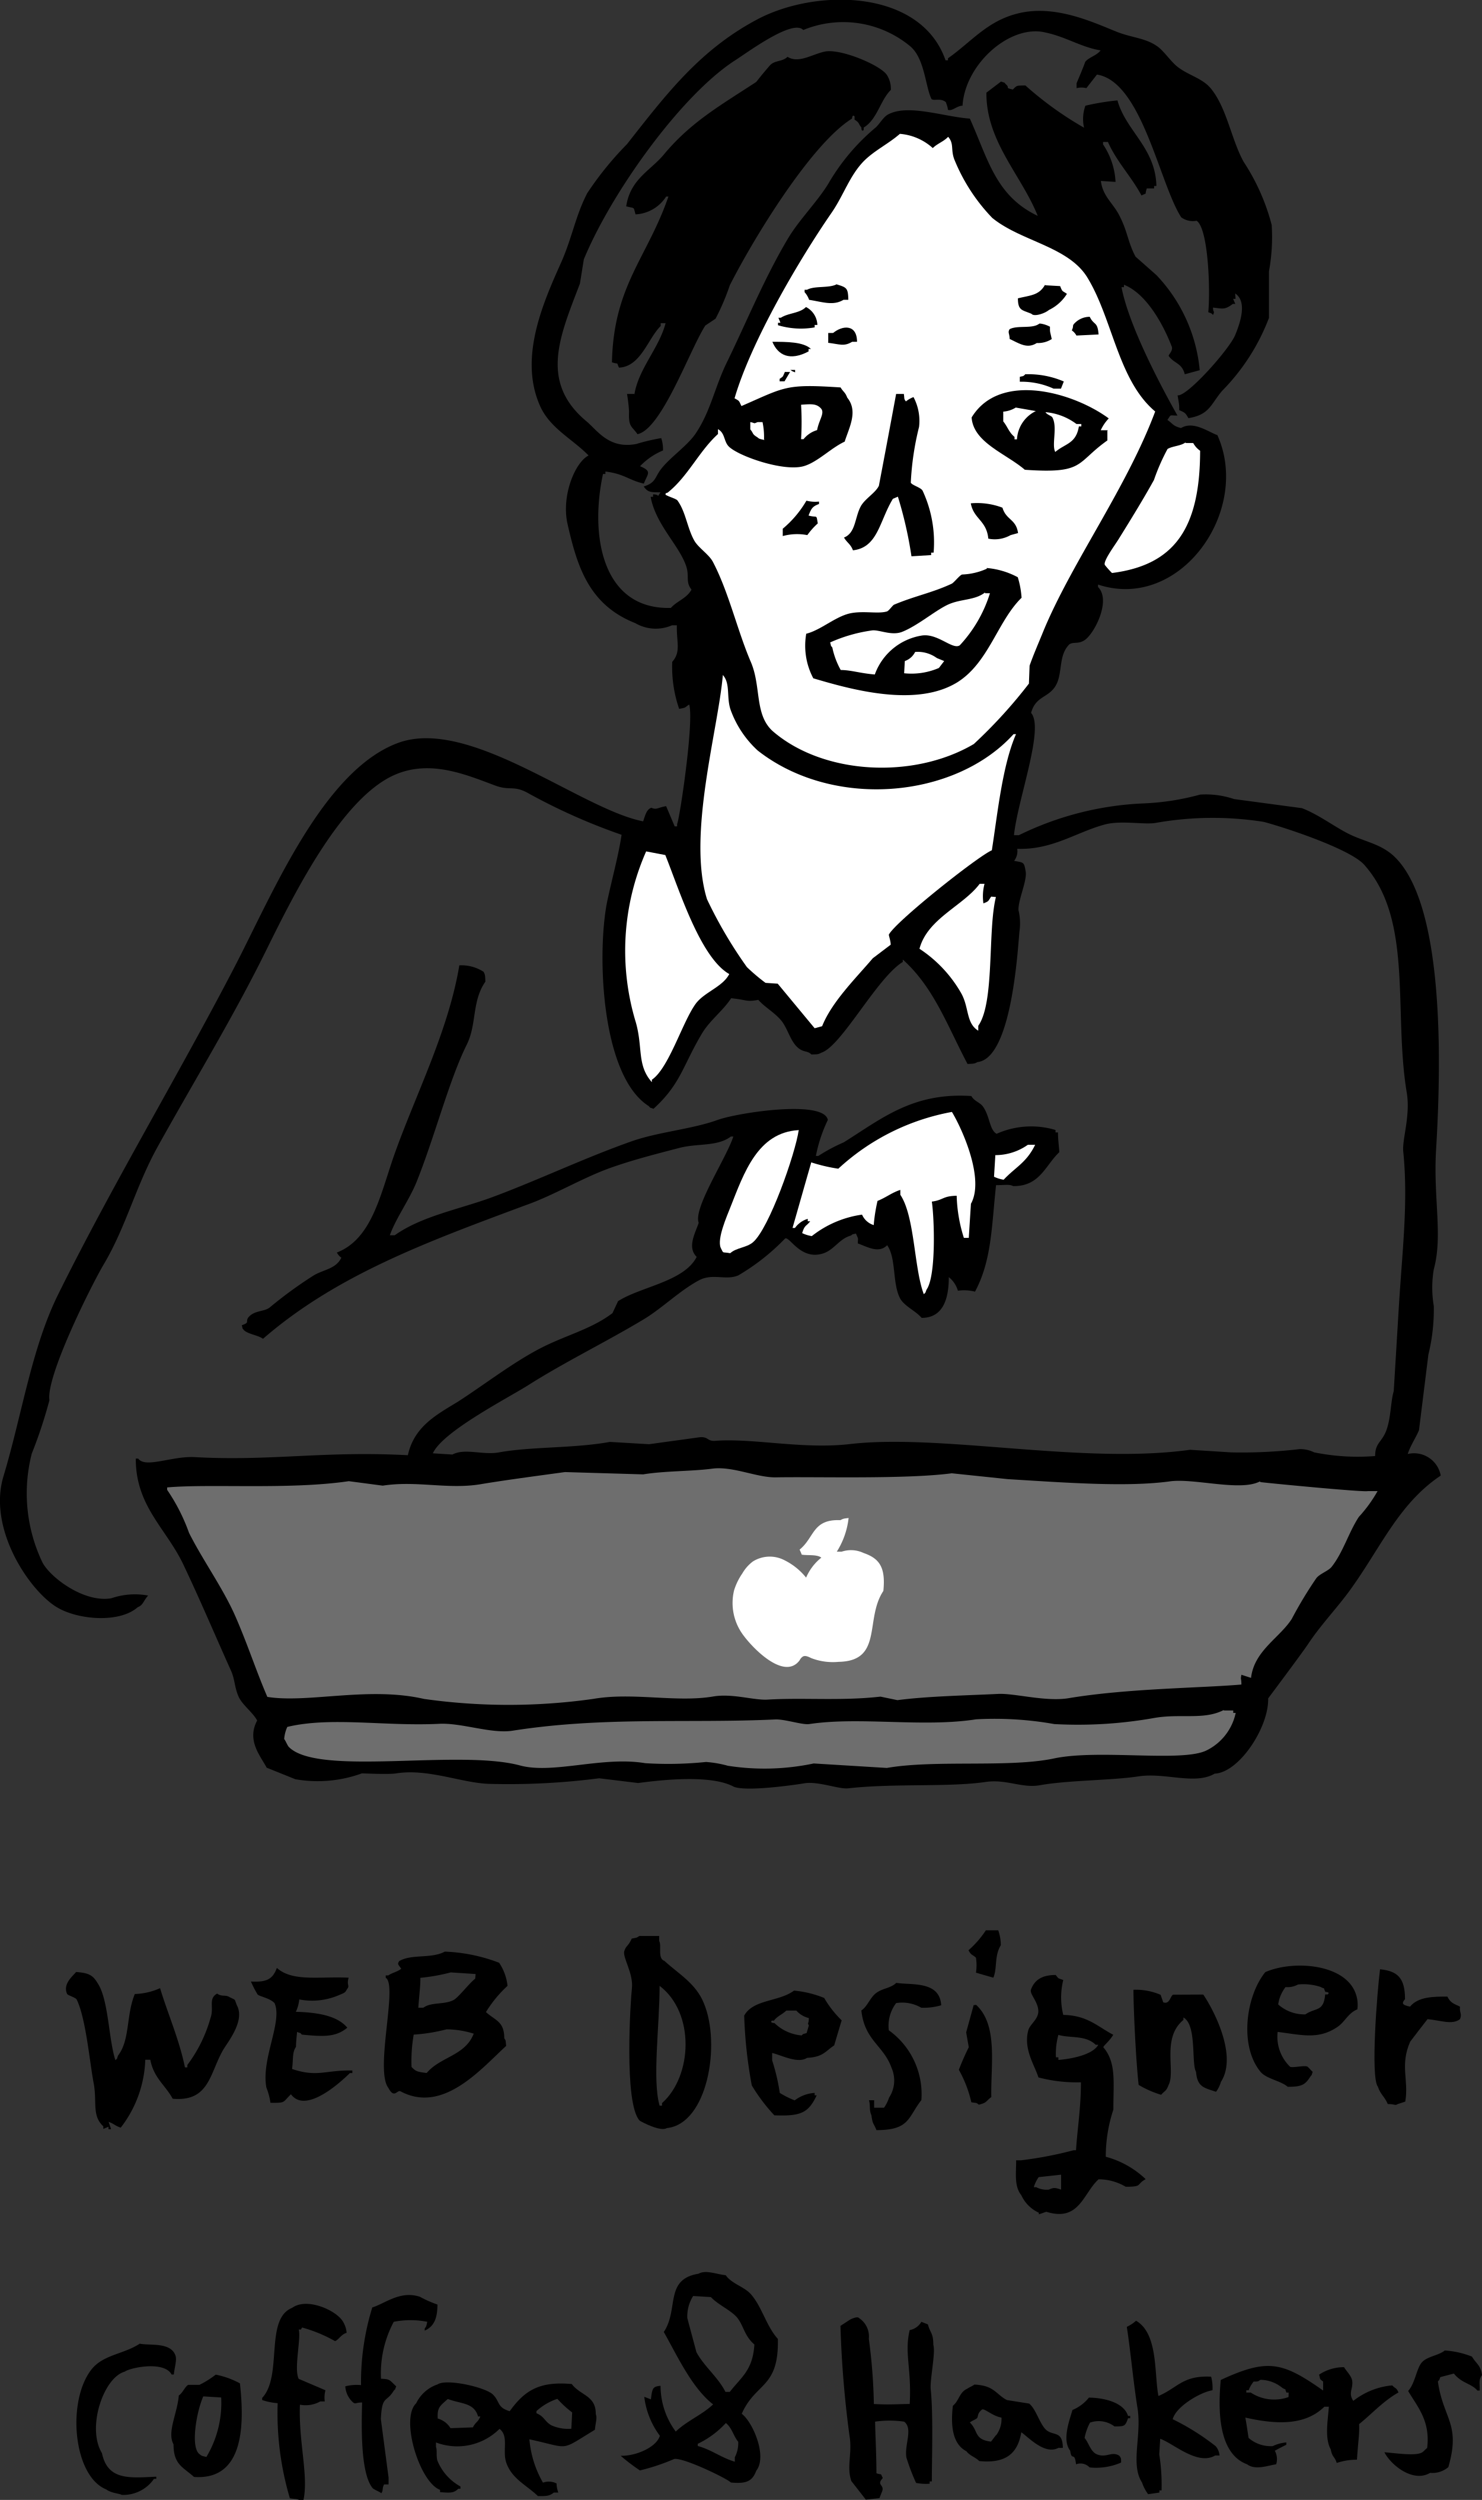 <svg xmlns="http://www.w3.org/2000/svg" viewBox="0 0 109.15 184.02"><rect x="0" y="0" width="109.15" height="184.02" fill="#333333" stroke="none"/><defs><style>.cls-1,.cls-2,.cls-3{fill-rule:evenodd;}.cls-2{fill:#fff;}.cls-3{fill:#6e6e6e;}</style></defs><title>アセット 3</title><g id="レイヤー_2" data-name="レイヤー 2"><g id="レイヤー_1-2" data-name="レイヤー 1"><path class="cls-1" d="M70.91,7.78c-.45,0-.77.43-1.1.3,0-.19-.09-.37-.14-.55-.38-.35-.91-.07-1.07-.25-.45-.93-.5-3-1.57-3.88a7.73,7.73,0,0,0-7.87-1.19c-.76-.84-4.12,1.66-5,2.22C50.15,7,45,14.23,43,19.09c-.1.6-.19,1.2-.29,1.79-1.47,3.85-3,7.23.48,10.13.83.7,1.67,2.06,3.68,1.67a14.58,14.58,0,0,1,1.83-.43,2.66,2.66,0,0,1,.13.91,4.9,4.9,0,0,0-1.69,1.16c.92.38.55.55.28,1.28-1.11-.25-1.43-.72-2.83-.89v.18h-.18c-1,4.65,0,10,5,9.86.47-.53,1.16-.69,1.52-1.35-.48-.6-.11-1-.43-1.83-.54-1.48-2.22-3-2.58-5h.18v-.18c.56,0,.22.32.55-.15-.74,0-.94,0-1.24-.43.94-.29.79-.69,1.34-1.36.68-.84,1.92-1.68,2.5-2.56,1.1-1.64,1.4-3.43,2.31-5.27,1.46-3,2.77-6.22,4.51-9.12.8-1.33,2.15-2.68,2.95-4A15.53,15.53,0,0,1,64.5,9.38c.31-.28.59-.84,1-1,1.48-.71,4.1.23,5.93.35,1.35,3,1.9,5.69,5,7.16-1.2-3-3.81-5.48-3.78-9.07L73.73,6c.31.13.17,0,.35.2.34.29-.12.25.52.39.32-.33.27-.28.92-.3A25.33,25.33,0,0,0,79.84,9.4a2.91,2.91,0,0,1,.1-1.62,18.42,18.42,0,0,1,2.36-.39c.63,2.26,2.8,3.48,2.87,6.3H85v.18l-.54,0c-.18.57.07.28-.39.52-.74-1.39-1.83-2.49-2.47-3.94l-.36,0v.18a5.41,5.41,0,0,1,.92,2.76l-1.08-.07c.13,1.09.86,1.62,1.3,2.43.68,1.26.65,2,1.25,3.14l1.54,1.36a11.72,11.72,0,0,1,3.19,7l-1.1.3c-.22-.85-.77-.77-1.18-1.34-.06-.08.34-.38.22-.7-.61-1.59-1.85-3.89-3.52-4.55v.18h-.18c.53,2.78,2.8,7.11,4.12,9.45-.64,0-.44-.11-.74.32.43.3.39.44,1,.6.91-.55,2,.28,2.68.52,2.51,5.57-2.75,13-8.79,11v.18c1,1-.3,3.48-1,3.92-.48.3-.76.1-1.1.29-.89.87-.44,2.25-1.1,3.18-.54.77-1.41.68-1.73,1.88,1,1.12-1,6.4-1.26,9l.36,0a23,23,0,0,1,9.16-2.34,18.51,18.51,0,0,0,4.19-.65,6.51,6.51,0,0,1,2.5.33l5,.67c1.29.49,2.58,1.51,3.67,2s2.09.66,3,1.44c3.78,3.33,3.62,14.85,3.21,21.67-.22,3.6.51,6.34-.17,8.83a8.12,8.12,0,0,0,0,2.71,14,14,0,0,1-.4,3.58l-.69,5.55c-.19.49-.64,1.15-.83,1.76a2,2,0,0,1,2.43,1.59c-3,2-4.35,5.13-6.44,8.09-1,1.46-2.3,2.76-3.33,4.31-.43.65-2.94,4-2.94,4,.06,2.11-2.13,5.46-3.94,5.54-1.45.85-3.65-.1-5.61.2s-5.19.28-7.25.65c-1.33.24-2.47-.46-4-.24-2.72.4-6.72.09-10.13.47-.68.08-2.22-.54-3.23-.37-.71.12-4.42.65-5.24.23-1.65-.86-5.15-.5-7-.25l-2.87-.35a51.88,51.88,0,0,1-8.14.41c-2-.07-4.47-1.14-6.81-.77-.55.09-2.31,0-2.53,0a9.52,9.52,0,0,1-4.9.43l-2.11-.85c-.45-.86-1.49-2-.7-3.47-.29-.56-1.06-1.13-1.34-1.7-.34-.72-.29-1.34-.6-2-1.17-2.6-2.24-5.14-3.5-7.79s-3.51-4.29-3.5-7.79h.18c.53.73,2.48-.2,4.16-.11,5.62.31,9.48-.47,15.7-.14.46-2.13,2.15-3,3.67-3.93,1.88-1.21,3.83-2.72,5.82-3.8s3.93-1.48,5.58-2.73l.41-.88c1.67-1.07,4.87-1.44,5.79-3.26-.73-.72-.08-1.79.15-2.51-.42-1.08,2.06-4.8,2.55-6.35h-.18c-1,.76-2.44.48-3.84.85-1.68.44-3.43.88-5.15,1.5-2,.73-4.11,2-6.11,2.7-7.26,2.7-13.94,5.14-19.36,9.84-.37-.27-1.07-.33-1.4-.63-.14-.19-.07,0-.16-.37.69-.23.15-.27.58-.68s1.09-.32,1.48-.63a31,31,0,0,1,3.21-2.34c.73-.45,1.66-.48,2.06-1.32a1.1,1.1,0,0,1-.33-.38c2.58-1,3.2-4.25,4.21-7.14,1.55-4.4,4-9.13,4.81-14a3,3,0,0,1,1.78.47c.13.22.12.31.14.73-1,1.42-.63,3.12-1.36,4.61-1.3,2.6-2.33,6.67-3.68,10.06-.55,1.39-1.53,2.69-2,4l.36,0c2-1.42,4.76-1.91,7.2-2.81,3.34-1.24,6.7-2.85,10.17-4.08,2-.72,4.51-.91,6.41-1.6,1.43-.52,7.83-1.52,8.12,0a10.86,10.86,0,0,0-.88,2.65h.18a12.65,12.65,0,0,1,1.87-1c2.83-1.77,5.1-3.69,9.4-3.41.23.4.62.45.86.78.51.72.47,1.71,1,2a6.24,6.24,0,0,1,4.34-.28v.18h.18c0,.48.07,1,.1,1.45-1.05,1-1.43,2.52-3.4,2.5-.27-.15-.61-.07-1.26-.07-.33,3-.31,5.53-1.55,7.84a3.23,3.23,0,0,0-1.26-.07,2,2,0,0,0-.67-1c0,1.58-.41,3-2,3-.44-.51-1.16-.8-1.54-1.35-.65-1.11-.3-3-1-4-.62.64-1.48.11-2.16-.13,0-.48.08-.21-.14-.73-.32.09-.17,0-.37.15-.87.24-1.23,1.06-2.06,1.32-1.71.54-2.52-1.43-2.82-1.07a16,16,0,0,1-3.41,2.68c-.92.4-1.89-.18-2.91.37-1.41.76-2.65,2-4,2.83-2.84,1.71-5.85,3.16-8.59,4.9-1.6,1-6.29,3.41-7,5l1.44.09c.92-.49,2.24.06,3.44-.16,2.37-.43,5.53-.29,8.16-.77l2.88.17,3.64-.5c.75-.11.61.3,1.24.25,2.79-.21,6.46.64,9.91.24,6.73-.78,17.15,1.52,25.06.42l3,.19a36.5,36.5,0,0,0,5.07-.24,2.34,2.34,0,0,1,1.07.24,16.16,16.16,0,0,0,4.49.27c0-1,.51-1,.84-1.93s.3-2.08.53-2.85l.37-6.12c.25-4.16.71-7.76.33-11.52-.09-.89.54-2.63.26-4.32-1-6,.5-12.72-3.14-16.79-1-1.11-5.47-2.63-7.39-3.15a24.11,24.11,0,0,0-7.94.07c-.85.16-2.57-.21-3.8.13-2.07.56-3.86,1.88-6.42,1.78a1.18,1.18,0,0,1-.23.89c.72.13.73.08.85.77s-.55,2.07-.53,2.85a4.18,4.18,0,0,1,.09,1.45c-.11.63-.45,9.46-3.11,9.74-.22.13-.31.12-.73.14-1.49-2.81-2.46-5.61-4.77-7.69v.18c-1.91,1.17-4.52,6.22-6,6.68-.22.13-.31.12-.73.13-.28-.28-.5-.15-.88-.41-.65-.45-.83-1.45-1.32-2.06s-1.23-1-1.71-1.55c-.89.17-.82,0-2-.12-.6.92-1.57,1.63-2.14,2.58-1.43,2.39-1.56,3.72-3.58,5.56-.31-.13-.17,0-.35-.2-3.62-2.3-3.84-11.74-3-15.34.4-1.81.77-3.13,1-4.63a44,44,0,0,1-7-3.13c-1-.51-1.23-.1-2.32-.5-2.17-.81-4.76-1.91-7.35-.8-3.91,1.67-7.4,8.68-9.43,12.78-2.45,5-5.47,9.92-8.1,14.67-1.59,2.88-2.31,5.86-3.94,8.6-.94,1.59-4.26,8.25-4,10A34.42,34.42,0,0,1,2.34,107a11.77,11.77,0,0,0,.78,8c.56,1.1,3.06,3,5.08,2.65a5.35,5.35,0,0,1,2.71-.2c-.36.4-.36.7-.77.86-1.33,1.18-4.4.94-5.95,0-2-1.2-5.1-5.74-3.94-9.62,1.38-4.58,2.07-9.47,4.06-13.46,4-8.08,8.87-16.16,13-24.12,2.81-5.43,6.51-14.39,12-16.42,5.27-1.95,13.49,4.89,18.06,5.77.18-.57.29-.89.6-1,.39.17.43,0,1.09-.12l.63,1.49h.18v-.18c.17-.28,1.26-7.51.89-8.79-.35.22-.17.22-.74.32a9.46,9.46,0,0,1-.51-3.46c.66-.75.31-1.42.34-2.69l-.36,0a3,3,0,0,1-2.7-.16c-3.42-1.35-4.28-4.16-5-7.34-.45-2.1.59-4.52,1.56-5-1.19-1.22-2.84-2-3.57-3.64-1.6-3.56.25-7.66,1.54-10.55.81-1.81,1.06-3.44,1.93-5.12a24.05,24.05,0,0,1,2.93-3.61c2.9-3.69,5.36-6.93,9.57-9.17,4.39-2.34,12.08-2.23,13.89,3h.18V4.29C71.52,3.1,72.69,1.56,74.93,1c2.76-.71,5.61.66,7.32,1.34,1.1.44,2.12.45,3,1.08.52.38,1,1.15,1.53,1.54.83.62,1.81.81,2.43,1.59,1.16,1.45,1.48,3.73,2.39,5.37a15.54,15.54,0,0,1,2.06,4.64,14,14,0,0,1-.2,3.41l0,3.43A15.46,15.46,0,0,1,90,28.78c-.84,1-.92,1.75-2.47,2-.23-.38-.22-.39-.68-.59,0-.45,0-.37-.12-1.09.7.11,3.81-3.39,4.24-4.43s.87-2.49,0-3.07L91,22h-.18l.16.37h-.18c-.59.44-.71.36-1.46.27,0,.41.15.21,0,.54-.18-.15,0-.06-.35-.2.16-1.66,0-6.18-.86-6.73A1.47,1.47,0,0,1,87,16C85.39,13.51,84.1,6,80.79,5.49l-.78,1a1.45,1.45,0,0,0-.72,0l0-.36c.22-.53.43-1,.64-1.58.28-.35.82-.44,1.13-.84-1.45-.24-2.55-1-4.07-1.32-2.6-.62-5.92,2.33-6.1,5.4Z"/><path class="cls-1" d="M46.72,29.06c.3-1.92,1.82-3.42,2.3-5.27l-.36,0V24c-.93.9-1.47,3-3.07,3.06-.23-.47.05-.2-.52-.39.12-5.65,2.6-7.68,4.16-12.2h-.17a2.84,2.84,0,0,1-2.25,1.31c-.18-.58,0-.42-.69-.59.3-2,1.77-2.62,2.76-3.8,2-2.41,4.18-3.63,6.82-5.36.32-.41.65-.81,1-1.21s.93-.26,1.3-.64c.81.51,1.75-.16,2.73-.38,1.16-.25,4.13,1,4.59,1.72a1.87,1.87,0,0,1,.29,1.1c-.79.78-1,2.17-2,2.77v.18c-.19.17-.16-.19-.17-.19-.25-.3-.12-.34-.5-.57V8.57c-.17-.19-.19.16-.19.16-3,1.85-7.25,8.82-9,12.27a17,17,0,0,1-1.05,2.46l-.75.5c-1.12,1.71-3.21,7.64-5,8-.43-.62-.67-.51-.62-1.66A11.37,11.37,0,0,0,46.18,29l.54,0Z"/><path class="cls-1" d="M85.27,6.12c.29.6.9,1.15,1.16,1.69.78,1.63.86,3.42,1.88,4.81a2.7,2.7,0,0,1,1.61.09l0-.35c-1.62-1.85-2.2-5.21-4.67-6.24Z"/><path class="cls-1" d="M50.29,14.66c-.24,2.53-2,5-3,8.12l.36,0v-.18c2.7-2.94,4.78-7.31,6.93-10.23.36-.48,1.14-.86,1.52-1.35,1.23-1.54,2.27-3,3.52-4.48.51-.61,1.19-.85,1.55-1.71H61c-.91.61-2.42.42-3.31,1.06-.16.11-.26.57-.41.7a17.6,17.6,0,0,0-4.06,4.63c-.44-.08-.08-.12-.54,0-.07.17-.15.35-.22.53.23.11.14,0,.17.19v.18l-.35-.21v.18a4.46,4.46,0,0,0-1,1.21c.37.09.34.06.53.21-.16.18-.07,0-.2.35l-.93.3.15.56-.54,0Z"/><path class="cls-1" d="M63.14,5c-.37,1.09-1.34,1.72-2,2.59l.36,0c.84-.72,1.89-.78,2.12-2.22-.13-.19-.06-.05-.16-.37l-.36,0Z"/><path class="cls-1" d="M74.52,7.82c-.22,3.58,3.08,7.44,4.84,9.49l.36,0v-.18c-2.7-3-1.77-7-5.21-9.33Z"/><path class="cls-2" d="M66.28,9.85c-.83.73-1.87,1.22-2.65,2-1.06,1.08-1.49,2.52-2.39,3.82-2.45,3.55-5.94,9.52-7.14,13.65.41.22.31.19.51.57,3.24-1.41,3.22-1.64,7.3-1.37.21.35.33.33.49.75.81,1,.16,2.15-.19,3.24-1,.46-2,1.51-3,1.8-1.45.43-4.73-.7-5.5-1.41-.42-.38-.28-1-.83-1.31l0,.36c-1.39,1.26-2.21,3.11-3.68,4.29-.2.15-.12-.08-.19.17.17.13.7.27.87.41.63.84.73,2.06,1.27,3,.31.52,1.07,1,1.35,1.53,1.17,2.22,1.81,5.08,2.8,7.38.79,1.84.24,3.94,1.68,5.15,3.73,3.16,10.32,3.49,14.74.89a36.18,36.18,0,0,0,4.06-4.45L75.83,49c.3-.85.63-1.59,1.06-2.65C79,41.32,83,35.86,85.08,30.29c-2.74-2.3-3.12-6.8-5-9.87-1.41-2.29-4.89-2.65-7-4.38a13.46,13.46,0,0,1-2.8-4.32c-.27-.73,0-1.14-.45-1.65-.32.35-.79.49-1.13.83a4.09,4.09,0,0,0-2.46-1.05Z"/><path class="cls-1" d="M91.11,20l.54,0c.18-2.07.4-3.32-.25-4.89a20.22,20.22,0,0,1-1.13-2.23l-.36,0v.18c1.07,1.54,1.28,5,1.21,6.93Z"/><path class="cls-1" d="M50.64,14.86c.14.2.06.06.16.37h-.18l0-.36Z"/><path class="cls-1" d="M50.44,15.21c.13.2.06.06.16.37h-.18l0-.36Z"/><path class="cls-1" d="M53.56,17.38c.11.6-.11.27.32.57l0-.54-.36,0Z"/><path class="cls-1" d="M91.1,20.18a1.78,1.78,0,0,0,.29,1.1c.08-.35.17-.71.25-1.06l-.54,0Z"/><path class="cls-1" d="M77,21l1.08.06c.17.44.15.33.5.57a3.19,3.19,0,0,1-1.33,1.19c-.29.25-1.09.52-1.28.28-.68-.29-1-.22-1-1.14.93-.23,1.55-.21,2-1Z"/><path class="cls-1" d="M61.64,20.94c.72.22.82.26.84,1.13l-.36,0c-.75.46-1.56.15-2.53,0a1.63,1.63,0,0,0-.33-.56v-.18h.18c.55-.31,1.64-.1,2.19-.41Z"/><path class="cls-1" d="M80.91,24.62l-1.63.08a1.12,1.12,0,0,0-.34-.38c.17-.37,0-.32.21-.53a1.55,1.55,0,0,1,1.11-.47c.31.65.58.32.65,1.3Z"/><path class="cls-1" d="M59.38,22.61a1.54,1.54,0,0,1,.82,1.31H60v.18a5.86,5.86,0,0,1-2.7-.16v-.18h.18l-.15-.37h.18c.55-.36,1.39-.32,1.85-.79Z"/><path class="cls-1" d="M76.63,23.82a2.11,2.11,0,0,1,.7.23c0,.46,0,.28.13.91a1.88,1.88,0,0,1-1.1.29c-.7.44-1.24.06-2-.3,0-.4-.16-.47,0-.72.6-.31,1.68,0,2.19-.41Z"/><path class="cls-1" d="M61,25.23l0-.72.36,0c.69-.57,1.76-.66,1.76.65l-.36,0c-.61.37-.93.17-1.81.07Z"/><path class="cls-1" d="M56.88,25.16c1.06,0,2.31,0,2.85.53h-.18v.18c-1.38.73-2.25.28-2.66-.7Z"/><path class="cls-1" d="M75.5,27.55a6.64,6.64,0,0,1,2.85.53l-.21.53-.54,0a5.71,5.71,0,0,0-2.49-.51l0-.36c.32-.09.18,0,.37-.15Z"/><path class="cls-1" d="M58.2,27.23l.36,0v.18c-.31-.13-.18-.05-.35-.2Z"/><path class="cls-1" d="M57.83,27.38l.36,0-.41.69-.36,0,0-.18c.3-.22.2-.1.39-.52Z"/><path class="cls-1" d="M81.56,31.7l0,.72c-2.35,1.66-1.64,2.47-6.08,2.16-1.4-1.2-3.79-2-3.92-3.85,2.08-3.42,7.51-1.84,10.1.07a3.16,3.16,0,0,0-.59.87l.53,0Z"/><path class="cls-1" d="M66.57,29c.05.38,0,.35.15.55a2,2,0,0,1,.56-.32,3.75,3.75,0,0,1,.41,2.19,20.88,20.88,0,0,0-.61,4.11c.11.2.74.35.87.59a9,9,0,0,1,.81,4.56h-.18v.18l-1.45.09a29.63,29.63,0,0,0-1-4.39l-.37.16c-1,1.65-1.1,3.58-2.94,3.79-.17-.46-.42-.54-.66-.94.86-.34.79-1.44,1.22-2.27.3-.58,1.09-1,1.35-1.54Q65.38,32.35,66,29l.54,0Z"/><path class="cls-2" d="M74.81,30a2,2,0,0,1-.92.3l0,.72c.32.39.42.81.83,1.14v.18h.18a2.46,2.46,0,0,1,1.39-2.08L74.81,30Z"/><path class="cls-2" d="M77,30.34c.11.19.45.27.51.39.39.72-.07,2,.21,2.54.74-.63,1.53-.6,1.74-1.88h.18v-.18l-.36,0A4.42,4.42,0,0,0,77,30.34Z"/><path class="cls-2" d="M59,29.8a20.93,20.93,0,0,1,0,2.53h.18a2,2,0,0,1,1-.67c.14-.77.6-1.27.27-1.61s-.67-.31-1.42-.26Z"/><path class="cls-2" d="M87.29,32.58c-.33.25-.93.25-1.3.47a15,15,0,0,0-1,2.28c-.78,1.41-1.76,3-2.6,4.35-.28.46-1.22,1.71-1,1.93a6.91,6.91,0,0,0,.51.57c4.64-.59,6.48-3.33,6.49-9a1.64,1.64,0,0,1-.51-.57l-.53,0Z"/><path class="cls-2" d="M56.27,32.34a5.26,5.26,0,0,0-.11-1.27l-.36,0c-.34.14-.13.08-.54,0l0,.54c.25.29.12.34.51.57.18.15.16.12.53.21Z"/><path class="cls-1" d="M72.79,39.65c-.13-1.35-1.08-1.44-1.29-2.6a5.28,5.28,0,0,1,2.33.32c.28.93,1,.82,1.15,1.87l-.55.15a2.35,2.35,0,0,1-1.64.26Z"/><path class="cls-1" d="M59.42,36.86a2.54,2.54,0,0,0,.9.06v.18c-.49.18-.57.34-.77.85.66.19.56-.14.68.58a5.26,5.26,0,0,0-.77.86,4,4,0,0,0-1.81.07l0-.54a7.74,7.74,0,0,0,1.74-2.06Z"/><path class="cls-1" d="M72.66,41.81a5.91,5.91,0,0,1,2.3.68A6.64,6.64,0,0,1,75.24,44c-1.77,1.73-2.41,4.75-4.71,6.21-3,1.87-7.71.59-10.63-.28a5.11,5.11,0,0,1-.52-3.28c1-.25,2-1.13,3-1.44s2.21,0,2.9-.19c.16,0,.45-.46.57-.51,1.58-.66,2.77-.86,4.24-1.54.18-.09.59-.63.77-.68a4.84,4.84,0,0,0,1.83-.43Z"/><path class="cls-2" d="M72.55,43.61c-.76.6-1.81.46-2.76.91s-2.22,1.55-3.37,2c-.76.28-1.6-.15-2.15-.12a11.33,11.33,0,0,0-3.13.89c.1.32,0,.18.16.37a5.84,5.84,0,0,0,.62,1.66c.75,0,1.42.24,2.51.33a4.42,4.42,0,0,1,3.42-2.86c1.2-.22,2.31,1.08,2.84.71a9.94,9.94,0,0,0,2.22-3.83l-.36,0Z"/><path class="cls-1" d="M51.54,44.87a2.87,2.87,0,0,0-.4.7c.32.29.28.51.68.76.18-.38.17-.25.39-.52H52a1.24,1.24,0,0,0-.49-.93Z"/><path class="cls-2" d="M66.6,49.56a5.11,5.11,0,0,0,2.55-.39l.39-.51L69,48.44a2.39,2.39,0,0,0-1.6-.45,1.33,1.33,0,0,1-.76.67l-.05.9Z"/><path class="cls-2" d="M53.24,49.66c-.33,4-2.64,11.79-1.17,16.53a32.54,32.54,0,0,0,2.94,5,14.62,14.62,0,0,0,1.37,1.16l.9.06L60,75.69l.55-.15c.72-1.81,2.51-3.56,3.73-5l1.32-1c0-.24-.09-.49-.14-.73.43-.91,6.5-5.74,7.59-6.22.42-2.68.77-6.23,1.78-8.55h-.18c-4.31,4.76-13.29,5.56-18.84,1.21a7.51,7.51,0,0,1-2-3c-.32-.92,0-1.93-.57-2.56Z"/><path class="cls-2" d="M47.59,62.67a18.1,18.1,0,0,0-.76,12.59c.53,1.87.07,3.15,1.18,4.4v-.18c1.25-.85,2.24-4.22,3.22-5.58.63-.87,2-1.25,2.48-2.2C51.57,70.49,50,65.42,49,62.94l-1.42-.27Z"/><path class="cls-2" d="M72.16,65.05c-1.21,1.63-3.85,2.56-4.44,4.79a9.6,9.6,0,0,1,3.06,3.25c.61,1.06.35,2.22,1.27,2.78l0-.36c1.22-1.73.68-7,1.3-9.48L73,66c-.24.35-.15.33-.57.5a3.61,3.61,0,0,1,.08-1.44l-.36,0Z"/><path class="cls-2" d="M59.74,85.6c-.46,1.59-.91,3.19-1.37,4.79h.18a1.78,1.78,0,0,1,.94-.67v.18h.18c-.31.4-.4.25-.59.87a2.49,2.49,0,0,0,.71.22,7.68,7.68,0,0,1,3.7-1.58,1.38,1.38,0,0,0,.86.77,12.39,12.39,0,0,1,.28-1.78c.63-.25,1.07-.62,1.68-.81l0,.36c1.07,1.59,1,5.4,1.73,7.32.15-.17.07,0,.2-.34.72-1,.57-5.28.39-6.48.86-.11.78-.41,1.83-.43a11.12,11.12,0,0,0,.53,3.1l.36,0,.16-2.51c1-1.79-.58-5.39-1.4-6.76a16.77,16.77,0,0,0-8.37,4.18,12.53,12.53,0,0,1-2-.47Z"/><path class="cls-2" d="M58.8,83.19c-3,.18-4,3.14-5,5.66-.27.69-1,2.34-.72,3,.24.47.06.28.7.4.45-.41,1.19-.4,1.67-.8,1.19-1,3.13-6.52,3.38-8.28Z"/><path class="cls-2" d="M73.31,85l-.1,1.62a2.6,2.6,0,0,0,.71.22c.88-.94,1.67-1.24,2.32-2.57l-.54,0a4.15,4.15,0,0,1-2.39.76Z"/><path class="cls-3" d="M92.79,109.05c-1.45.76-4.91-.27-6.67,0-3.14.42-7.5.1-11.9-.17l-4.12-.43c-3.43.45-10,.24-13,.3-1.43,0-3.15-.84-4.65-.64s-3.51.16-5.08.42l-5.76-.17c-1.36.19-4.22.56-6.19.89-2.42.41-4.74-.28-7.23.11l-2.5-.33c-4.32.64-10.18.18-13.38.46v.18a13.81,13.81,0,0,1,1.61,3.16c1,2,2.51,4.08,3.42,6.16s1.52,4,2.35,5.92c3,.48,7.46-.79,11.54.15a44.58,44.58,0,0,0,12.45,0c2.92-.51,6.12.28,8.85-.18,1.4-.24,3,.29,4,.23,2.67-.16,5.39.11,8.32-.22l1.25.26c2.16-.29,5.18-.35,7.42-.46,1.2-.06,3.52.6,5.21.31,4.34-.72,9.69-.74,12.7-1,0-.56-.08-.27,0-.72l.71.23c.23-2,2.1-2.94,3-4.34a29.77,29.77,0,0,1,1.81-3c.24-.32.89-.53,1.13-.84.84-1.06,1.25-2.53,2-3.67a10.19,10.19,0,0,0,1.38-1.9l-.72,0c-.2.1-7.07-.56-7.9-.66Z"/><path class="cls-2" d="M62.5,111.74a5.83,5.83,0,0,1-.87,2.48l.36,0a2.17,2.17,0,0,1,1.62.1c1.2.41,1.62,1.1,1.45,2.79-1.39,2.08,0,5.16-3.3,5.22a4.45,4.45,0,0,1-2-.27c-.21-.1-.47-.24-.66-.1a.75.75,0,0,0-.21.26c-1.21,1.62-3.83-1.27-4.36-2.17a3.94,3.94,0,0,1-.46-3,4.61,4.61,0,0,1,.61-1.24,2.93,2.93,0,0,1,.77-.87,2.35,2.35,0,0,1,2.16-.17,4.75,4.75,0,0,1,1.76,1.36,3.8,3.8,0,0,1,1.12-1.47c-.31-.25-1-.15-1.44-.22-.05-.13-.1-.25-.16-.37,1.11-.9.94-2.25,3-2.17C62.15,111.77,62.13,111.79,62.5,111.74Z"/><path class="cls-1" d="M92.1,123.63l0,.36.36,0,0-.18-.35-.2Z"/><path class="cls-3" d="M90.16,125.86c-1.46.77-3.15.27-5.09.59a32,32,0,0,1-7.42.46,25.06,25.06,0,0,0-5.76-.35c-3.9.61-8.56-.21-12.29.35-.53.07-1.8-.37-2.5-.34-6.38.3-12.61-.23-19.36.83-1.55.24-3.74-.59-5.38-.51-4,.2-8-.54-11.2.23a2.64,2.64,0,0,0-.23.89c.11.14.21.41.32.56,2.09,2.23,12.52.16,17.06,1.39,2.44.65,6.08-.7,9.21-.17A27.27,27.27,0,0,0,52,129.7a8.26,8.26,0,0,1,1.61.28,17.55,17.55,0,0,0,6.32-.17l5.39.33c3.55-.62,9,0,12.31-.7s9.42.3,11.23-.59a4,4,0,0,0,2.15-2.76h-.18v-.18l-.72,0Z"/><path d="M72.61,142.09a7.19,7.19,0,0,1-1.28,1.47c.22.41.27.28.55.55a3.57,3.57,0,0,1,0,1.1l1.28.37c.3-.7.06-1.59.55-2.39a3.31,3.31,0,0,0-.19-1.1Z"/><path d="M48.93,144.34c-.52-.17-.18-1.12-.38-1.46v-.37H47.08c-.19.14-.17.12-.55.19-.3.64-.4.47-.55.92s.69,1.65.56,2.75c-.09.74-.61,8.48.57,9.73.16.11,1.56.84,2,.55,3-.3,4-6.17,2.73-9.19C51.25,146,50,145.32,48.93,144.34Zm-.17,10.47V155h-.18c-.55-1.9,0-5.89,0-8.82C51.2,148.17,51,152.82,48.76,154.81Z"/><path d="M93.19,145.17c-1.43,1.76-1.93,5.43-.35,7.34.43.52,1.5.66,2,1.1,1,0,1.27-.12,1.66-.74.14-.19.06,0,.18-.36-.16-.14-.21-.23-.37-.37s-1.07.09-1.29,0a3.07,3.07,0,0,1-.92-2.57c1.77.22,3,.59,4.41-.37.55-.37.76-1,1.46-1.29a2.43,2.43,0,0,0-.37-1.66C98.45,144.5,95.05,144.35,93.19,145.17Zm4.6,1.64H97.6c-.12,1.3-.66.94-1.46,1.47a2.9,2.9,0,0,1-2-.73,2.7,2.7,0,0,1,.54-1.28,1.6,1.6,0,0,0,.92-.19,4,4,0,0,1,1.66.18c.44.24.13-.09.36.37C97.61,146.63,98,146.62,97.79,146.81Z"/><path d="M107.53,147.71c-.46-.22-.69-.26-.93-.74-1,0-2.15,0-2.75.74-.61-.12-.62-.26-.37-.55,0-1.54-.53-2.07-1.84-2.2-.21,1.64-.71,7.94-.16,8.64.21.61.5.73.73,1.28.56,0,.52.14.74,0l.55-.18c.27-1.6-.41-2.66.36-4.41.42-.56.85-1.11,1.28-1.66,1,.1,1.82.44,2.39,0C107.7,148.23,107.47,148.14,107.53,147.71Z"/><path d="M82,155.29c0-2.08.22-3.46-.74-4.59,0-.1.48-.48.73-.92-1.17-.61-1.9-1.43-3.68-1.46a5.32,5.32,0,0,1,0-2.57c-.44-.16-.31-.07-.56-.37-1,0-1.57.36-1.83,1.11-.05.33.49.82.55,1.47s-.58,1-.73,1.47c-.39,1.4.47,2.6.74,3.49a11.08,11.08,0,0,0,3.13.36c0,1.91-.26,3.4-.36,5h-.18a27.87,27.87,0,0,1-3.86.74h-.37c0,1-.15,1.91.38,2.57a2.61,2.61,0,0,0,1.29,1.29V163l.55-.19c2.44.76,2.7-1.34,3.85-2.39a3.93,3.93,0,0,1,2,.55c1.28,0,.75-.17,1.47-.56a6.8,6.8,0,0,0-2.94-1.65A11,11,0,0,1,82,155.29Zm-4.76,5.89a1.61,1.61,0,0,1-.92-.18h-.18a2.55,2.55,0,0,1,.36-.74l1.65-.18c0,.36,0,.73,0,1.1C77.77,161.05,77.62,161,77.25,161.18Zm.71-9.55v-.19h-.18a5.22,5.22,0,0,1,.18-1.65c.91.26,2,0,2.75.73h.19C80.43,151.32,78.7,151.57,78,151.63Z"/><path d="M67.85,147.79a4.63,4.63,0,0,0,1.47-.18c-.11-1.82-2.2-1.47-3.31-1.65-.41.4-1,.39-1.47.74s-.65,1-1.1,1.29c.23,2.21,1.65,2.59,2.22,4.22a2.3,2.3,0,0,1-.18,2.2,2.84,2.84,0,0,1-.37.74h-.73v-.55H64c.12.42,0,.72.18,1.1.09.72.18.59.37,1.1,2.46,0,2.3-.92,3.31-2.21a5.79,5.79,0,0,0-2.4-5.14,2.77,2.77,0,0,1,.54-2A2.78,2.78,0,0,1,67.85,147.79Z"/><path d="M58.48,146.53c-1.11.83-3,.63-3.67,1.84a33.48,33.48,0,0,0,.56,5.14,13.08,13.08,0,0,0,1.66,2.2c2,.08,2.51-.2,3.12-1.47H60v-.18a2.7,2.7,0,0,0-1.47.55,6.64,6.64,0,0,1-1.1-.55,14.48,14.48,0,0,0-.56-2.39v-.55c.75.19,1.9.8,2.57.36,1.17-.06,1.32-.46,2-.92.18-.61.36-1.22.55-1.84a7.65,7.65,0,0,1-1.29-1.65A7.78,7.78,0,0,0,58.48,146.53Zm.93,3.12c-.32.12-.18,0-.37.18a3.27,3.27,0,0,1-2-.91s-.37,0-.19-.18H57c.26-.34.61-.45.91-.74h.74a1.79,1.79,0,0,0,.92.55c0,.52-.13.26,0,.55Z"/><path d="M86.4,146.83c-.2.08-.25.75-.73.56-.06-.19-.13-.37-.19-.55a4.59,4.59,0,0,0-2-.37c0,1.38.17,5.05.38,7a7.33,7.33,0,0,0,1.66.73c.28-.33.36-.23.55-.73.52-1-.53-3.46,1.09-4.78v-.18c1,.53.57,3.4.93,4,.09,1.14.61,1.17,1.47,1.47a2.17,2.17,0,0,0,.36-.73c1.3-2-.69-5.55-1.3-6.43Z"/><path d="M71.71,147.6l-.55,2c.06.37.13.74.19,1.1a18.09,18.09,0,0,0-.73,1.66,8.9,8.9,0,0,1,.92,2.39c.38.07.35,0,.55.18.64-.16.5-.26.92-.56-.05-2.38.51-5.3-1.12-6.79Z"/><path d="M37.38,146.18a3.77,3.77,0,0,0-.62-1.7,12.44,12.44,0,0,0-4-.82c-1,.54-2.47.16-3.36.7-.15.25-.07.23.15.56-.26.22-.68.3-.95.49h-.19v.18c.91.53-.83,6.8.2,8.11.44.83.63.1.9.25,3.13,1.66,5.91-1.65,7.77-3.35-.05-.38,0-.36-.14-.56,0-1.25-.66-1.3-1.35-1.93A9.05,9.05,0,0,1,37.38,146.18Zm-6,6.41c-.63-.08-.76-.11-1.07-.44a11.26,11.26,0,0,1,.16-2.38,12.81,12.81,0,0,0,2.42-.39,6.86,6.86,0,0,1,2,.32C34.26,151.33,32.44,151.39,31.43,152.59ZM35,145.65c-.43.33-1.22,1.36-1.57,1.56-.69.38-1.66.14-2.25.58l-.37,0c.07-1,.16-1.64.15-2.2a14.21,14.21,0,0,0,2.24-.4l1.83.12Z"/><path d="M21.51,152.3c.1-.72,0-1.22.29-1.63,0-.37.05-.74.08-1.1.31.14.17,0,.35.2,1.67.16,2.51.18,3.35-.51-.73-.87-2.12-1.12-3.79-1.17a2.72,2.72,0,0,0,.25-.91,5,5,0,0,0,3-.35c.44-.18.35-.15.59-.51.09-.19-.1-.25.05-.74-2.23-.1-4.13.31-5.29-.72-.31.86-.79,1.06-1.91,1a7.73,7.73,0,0,0,.49.95c.12.15.89.26,1.25.64.61,1.37-1,4.11-.6,6.22a4.91,4.91,0,0,1,.3,1.12c1.14,0,.86,0,1.51-.63,1.15,1.58,4-1.23,4.34-1.56l.18,0v-.19C23.94,152.37,23.4,152.93,21.51,152.3Z"/><path d="M16.89,147c-.29-.18-.55,0-.9-.25-.68.39-.2,1-.49,1.81A10.37,10.37,0,0,1,13.8,152v.18h-.18c-.4-2-1.3-4.05-1.83-5.83a4.84,4.84,0,0,1-1.86.43c-.64,1.53-.35,3.39-1.23,4.52-.13.31,0,.17-.2.35C8,150.15,8,147.2,7.2,146c-.35-.59-.63-.77-1.6-.84-.18.26-1,.85-.66,1.61.06.12.63.26.71.42.68,1.4.95,4.59,1.25,6.16.26,1.38-.15,2.38.71,3.17v.19l.38-.16,0,.18h.19L8,156.19c.47.18.42.26.89.43a8.6,8.6,0,0,0,1.81-5l.37,0c.26,1.35,1.09,1.85,1.65,2.87,2.72.24,2.72-1.9,3.73-3.62.37-.61,1.6-2.14,1-3.25C17.23,147.08,17.41,147.27,16.89,147Z"/><path d="M57.29,172.17c-.84-.93-1.15-2.3-1.95-3.25-.5-.6-1.44-.79-1.89-1.44-.74-.08-1.46-.41-2-.11-2.53.41-1.44,2.61-2.56,4.29,1,1.77,2.07,4.11,3.63,5.33-.81.77-1.93,1.21-2.75,2a5.64,5.64,0,0,1-1.12-3.37c-.58.06-.61.17-.71,1l-.49-.19a6,6,0,0,0,1.15,2.87c-.27.88-1.84,1.51-2.89,1.47a14.31,14.31,0,0,0,1.42,1.08,15.46,15.46,0,0,0,2.52-.84c.63-.14,3.88,1.42,4.18,1.73,1.12.1,1.57-.07,1.87-.87.83-1.05-.25-3.57-1.07-4.19C55.66,175.34,57.37,175.83,57.29,172.17Zm-3.17,8.71,0,.33c-1.05-.32-1.69-.87-2.73-1.16v-.16a6.72,6.72,0,0,0,2.07-1.53c.47.38.54.93.91,1.38A2.22,2.22,0,0,1,54.12,180.88Zm-.37-4.81-.32,0c-.54-1.08-1.58-1.88-2.14-2.93-.22-.83-.45-1.67-.67-2.51a2.83,2.83,0,0,1,.43-1.62l1.31.08c.55.6,1.57,1,2,1.6s.49,1.28,1.2,1.89C55.45,174.49,54.57,175,53.75,176.07Z"/><path d="M86.37,178.08c.24-.94,2.06-2,2.93-2.13a3.1,3.1,0,0,0-.1-1c-2.1-.11-2.47.83-3.88,1.42-.32-1.59,0-4.59-1.65-5.54a2.68,2.68,0,0,1-.68.45c.29,1.88.47,4,.79,6s-.54,4.12.33,5.46a3.17,3.17,0,0,0,.45.86l.83-.12v-.16h.16a14.49,14.49,0,0,0-.17-2.65l.07-1.15c.94.32,2.75,2,4.05,1.23l.32,0a1.21,1.21,0,0,0-.28-.68A17.47,17.47,0,0,0,86.37,178.08Z"/><path d="M109.15,174.83c-.11-.76-.43-.83-.74-1.36a6.67,6.67,0,0,0-2-.45c-.46.38-1.31.43-1.7.89s-.49,1.54-1,2.09c.67,1.15,1.65,2.19,1.4,4.2-.15.11-.2.2-.35.31-.44.29-1.78.09-2.8,0,.47.93,2.1,2.27,3.37,1.52a1.82,1.82,0,0,0,1.34-.42c.93-3.21-.37-3.52-.77-6.31.14-.16.06,0,.18-.32l1-.26c.57.72,1.3.73,1.73,1.25h.17C109,175.45,108.88,175.21,109.15,174.83Z"/><path d="M68.74,172.61c0-.89-.23-.86-.4-1.51l-.48-.19a1.26,1.26,0,0,1-.86.61c-.41,1.69.15,2.85,0,5.44-.85,0-1.45.07-2.64,0a41.11,41.11,0,0,0-.37-4.8,1.62,1.62,0,0,0-.73-1.53c-.1-.14-.58.07-.67.13l-.69.45a77.29,77.29,0,0,0,.67,8.12c.21,1.23-.23,2.25.13,3.3L63.77,184l1-.11.19-.48c.22-.51-.45-.46.06-1-.22-.42,0-.19-.47-.35,0-1.27-.07-2.54-.1-3.8a7.43,7.43,0,0,1,2.14,0c.68.51,0,1.71.17,2.65a15.24,15.24,0,0,0,.71,1.86,3.81,3.81,0,0,0,1,.06v-.17h.16c0-1.75.11-4.88-.08-6.76C68.47,175.21,68.92,173.19,68.74,172.61Z"/><path d="M29,170.91a6.38,6.38,0,0,1,2.47,0c-.08.34-.06.32-.19.49v.16c.78-.35.93-1.06.94-1.92a8.48,8.48,0,0,1-1.29-.57c-1.46-.49-2.61.52-3.51.78a18.61,18.61,0,0,0-.83,5.72,3.32,3.32,0,0,0-1.16.09,1.74,1.74,0,0,0,.58,1.19c.2.14.16,0,.66,0-.05,1.8-.12,5.23.78,6.31.13.12.5.25.63.37.16-.18.05-.38.21-.65l.33,0,0-.49-.57-4.32c.09-1.79.39-1.17.95-2.09.14-.16.06,0,.18-.32-.51-.47-.42-.53-1.12-.56A8.07,8.07,0,0,1,29,170.91Z"/><path d="M103,176.11c-.17-.38-.22-.26-.46-.52a5.44,5.44,0,0,0-2.87,1.14c-.39-.58,0-.89-.08-1.48-.06-.37-.44-.72-.6-1a3.29,3.29,0,0,0-1.84.55c.12.4,0,.27.3.51l0,.66c-3-2.11-4.08-2.38-7.54-.78-.2,2.13-.22,5.41,1.94,6.21.61.46,1.55.08,2.14,0a1.29,1.29,0,0,0-.1-1c.28-.15.56-.3.85-.44v-.17a2.78,2.78,0,0,0-1,.27,2.48,2.48,0,0,1-1.78-.6c-.08-.5-.15-1-.24-1.5,2.31.52,4.4.59,5.82-.8l.33,0c-.07,1-.32,2.32.14,3.14.12.62.27.47.44,1a4.66,4.66,0,0,1,1.49-.24c.09-1.4.19-1.84.16-2.62C101,177.72,101.89,176.73,103,176.11Zm-8.1.34a3.15,3.15,0,0,1-2.78-.33l-.33,0v-.17h.17a2.45,2.45,0,0,1,.37-.64c.34,0,.31,0,.5-.13a2.57,2.57,0,0,1,1.61.59c.39.24.12-.07.31.35h.16Z"/><path d="M22.25,171.33a10.56,10.56,0,0,1,2.42,1c.23-.05.46-.5.86-.61a1.86,1.86,0,0,0-.28-.84c-.48-.81-2.64-1.79-3.73-1-2.05.82-.68,5-2.21,6.63v.16a4.67,4.67,0,0,0,1.14.23,22,22,0,0,0,.9,7c.46.09.53,0,.81.21h.17c.43-1.77-.35-4.32-.24-7.1a2.2,2.2,0,0,0,1.5-.24l.33,0a2.06,2.06,0,0,1,.05-.82L22,175.11c-.37-.73.19-3,0-3.63h.16Z"/><path d="M80.2,176.49a3.06,3.06,0,0,1-1.21.91c-.31,1-.74,2.25-.17,3,.11.82.32,0,.43,1a.92.92,0,0,1,1,.23,4.62,4.62,0,0,0,2.32-.36c0-.34,0-.32-.13-.5-.56-.36-.94.18-1.64-.1-.48-.19-.61-.85-.92-1.21a4,4,0,0,1,.4-1.13,1.93,1.93,0,0,1,1.8.28c.74,0,.79,0,1-.6h.16v-.17h-.16C82.8,176.91,81.48,176.51,80.2,176.49Z"/><path d="M42.11,175.49c-2.37-.21-3.45.45-4.57,2-.95-.28-.7-.7-1.24-1.23s-3.42-1.19-4.08-.74a2.72,2.72,0,0,0-1.57,1.39c-1.19,1.13.25,5.81,1.76,6.37v.17c.71.05,1,.09,1.34-.25h.16v-.17a3.82,3.82,0,0,1-1.7-1.91c-.1-.41,0-.74-.1-1l0-.33a4.41,4.41,0,0,0,4.68-1c.71.54.19,1.6.5,2.5.43,1.2,1.48,1.63,2.33,2.45.64,0,.84,0,1.17-.26l.33,0a2.08,2.08,0,0,1-.13-.67,1.24,1.24,0,0,0-1-.06,7.68,7.68,0,0,1-1-3.19c3.08.66,2.16.91,4.82-.7.07-.58.18-.89.07-1.15C43.89,176.32,42.76,176.35,42.11,175.49Zm-7.28,3.19-1.65.06a1.61,1.61,0,0,0-.94-.71c-.05-.83.17-.92.74-1.44,1,.38,1.94.26,2.23,1.29h.17C35.17,178.35,35.05,178.25,34.83,178.68Zm7.25.1a3,3,0,0,1-1.47-.25c-.51-.29-.5-.64-1.1-.89v-.16a4.35,4.35,0,0,1,1.54-.9,7.71,7.71,0,0,0,1.09,1Z"/><path d="M77,178.82c-.46-.49-.7-1.48-1.2-1.89l-1.64-.26c-.83-.43-.91-1.07-2.4-1.14-.13.11-.38.2-.51.3-.6.26-.6.88-1.07,1.26-.15,1.27-.11,2.78,1,3.35.24.33.66.43.94.72,1.92.19,2.83-.52,3.1-2.12.57.41,1.74,1.68,2.73,1.15l.33,0C78.26,178.85,77.54,179.36,77,178.82Zm-3.65.44-.36.47c-1.27-.15-.92-.79-1.56-1.41.13-.11.38-.2.51-.3s0-.34.37-.64c.15-.16.79.48,1.45.58A2,2,0,0,1,73.37,179.26Z"/><path d="M10.29,172.52c-1.17.78-2.71.8-3.57,1.92-1.82,2.37-1.31,7.85,1.11,8.81.36.28,1,.3,1.13.4a2.74,2.74,0,0,0,2.38-1.18h.17v-.16c-2,.1-3.58.27-4-1.73-1.15-1.88.13-5.59,1.68-6,.32-.27,2.88-.84,3.45.21h.16c.08-.66.26-1.14.09-1.48C12.49,172.4,11,172.67,10.29,172.52Z"/><path d="M15.89,174.8a7.17,7.17,0,0,1-1.2.75l-.82,0c-.25.12-.41.6-.7.78-.12,1.37-.88,2.7-.39,3.6,0,1.5.7,1.67,1.51,2.4,3.68.26,3.72-3.82,3.38-6.89A6.23,6.23,0,0,0,15.89,174.8Zm-.69,6.06c-.34-.09-.32-.06-.48-.19-.72-.46-.25-3.14.25-4.27l1.32.08A7.73,7.73,0,0,1,15.2,180.86Z"/></g></g></svg>